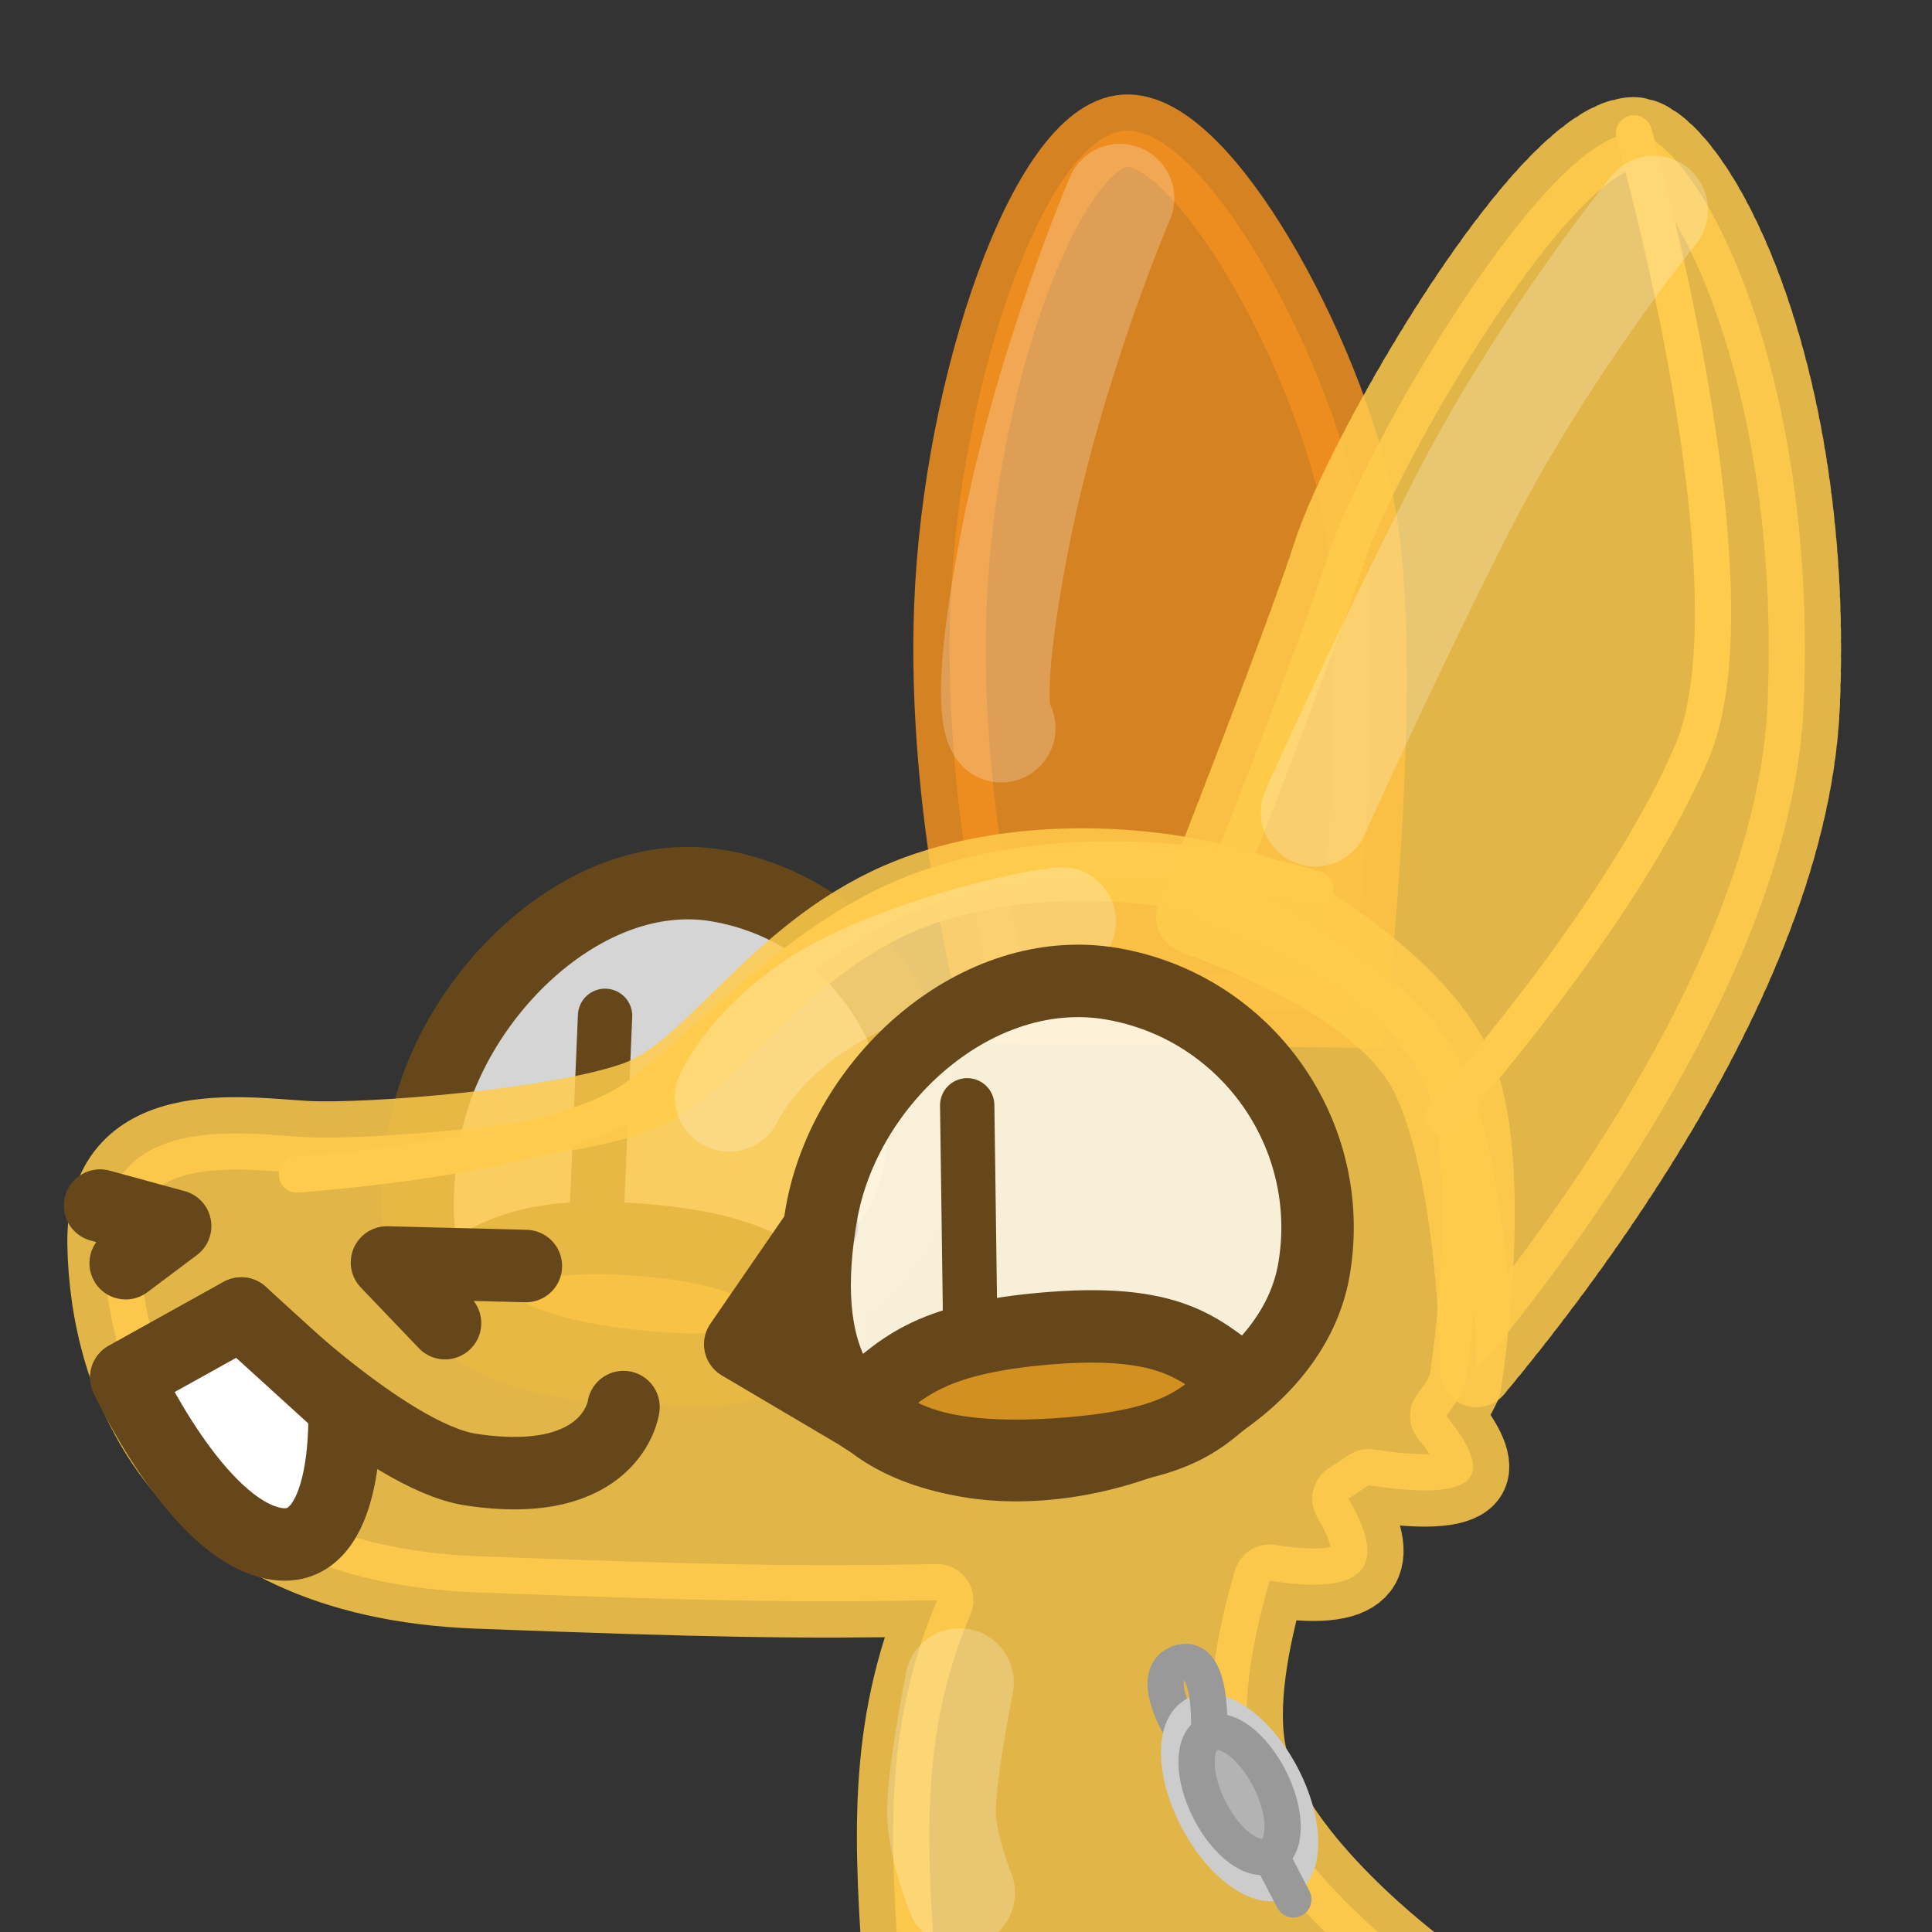 <?xml version="1.0" encoding="UTF-8" standalone="no"?>
<!-- Created with Inkscape (http://www.inkscape.org/) -->

<svg
   version="1.1"
   id="svg824"
   width="1706.667"
   height="1706.667"
   viewBox="0 0 1706.667 1706.667"
   sodipodi:docname="ying_pooltoy.svg"
   inkscape:version="1.3.2 (091e20e, 2023-11-25, custom)"
   inkscape:export-filename="D:\Pictures\yingmotes\ying_nom_pizza.png"
   inkscape:export-xdpi="72"
   inkscape:export-ydpi="72"
   xmlns:inkscape="http://www.inkscape.org/namespaces/inkscape"
   xmlns:sodipodi="http://sodipodi.sourceforge.net/DTD/sodipodi-0.dtd"
   xmlns="http://www.w3.org/2000/svg"
   xmlns:svg="http://www.w3.org/2000/svg">
  <rect x="0" y="0" width="1706.667" height="1706.667" fill="#333333" stroke="none"/>
  <defs
     id="defs828" />
  <sodipodi:namedview
     id="namedview826"
     pagecolor="#ffffff"
     bordercolor="#666666"
     borderopacity="1.0"
     inkscape:pageshadow="2"
     inkscape:pageopacity="0.0"
     inkscape:pagecheckerboard="0"
     showgrid="false"
     inkscape:zoom="0.33878329"
     inkscape:cx="702.51399"
     inkscape:cy="978.50163"
     inkscape:window-width="1920"
     inkscape:window-height="1001"
     inkscape:window-x="-9"
     inkscape:window-y="-9"
     inkscape:window-maximized="1"
     inkscape:current-layer="g12993"
     inkscape:showpageshadow="2"
     inkscape:deskcolor="#d1d1d1" />
  <g
     id="layer1"
     inkscape:label="Ying"
     style="display:inline"
     inkscape:groupmode="layer">
    <path
       style="display:none;opacity:0.85;fill:#123456;stroke:#123456;stroke-width:64;stroke-linecap:round;stroke-linejoin:round;-inkscape-stroke:none;paint-order:fill markers stroke;stop-color:#000000"
       d="m 1428.541,863 c 70.798,131.454 54.872,241.123 68.196,403.926 -29.438,-19.135 -55.932,-14.719 -79.483,13.247 91.022,54.7 58.514,175.917 81.69,267.15 l -99.353,6.624 c 66.759,58.919 81.773,128.186 90.522,198.706 l -494.507,2.208 c -24.38,-41.481 23.115,-208.563 66.236,-227.044 0,0 3.379,-20.015 -75.353,-9.455 23.62,-203.214 70.224,-481.238 178.601,-658.052 58.426,-0.328 187.205,2.375 263.451,2.69 z"
       id="path3091"
       sodipodi:nodetypes="ccccccccccc"
       inkscape:label="mane" />
    <g
       id="g12988"
       inkscape:label="head"
       transform="rotate(9.747,884.275,1159.381)">
      <g
         id="g12997"
         inkscape:label="left eye">
        <path
           id="path1915-9"
           style="display:inline;fill:#fefefe;stroke:#65471b;stroke-width:64;stroke-linecap:round;stroke-linejoin:round;paint-order:fill markers stroke;stop-color:#000000;fill-opacity:0.798"
           inkscape:label="lefteye"
           d="m 792.618,1048.728 c 10e-6,120.717 -155.86,218.577 -276.577,218.577 -120.717,0 -160.577,-55.86 -160.577,-176.577 0,-120.717 97.86,-260.577 218.577,-260.577 120.717,0 218.577,97.86 218.577,218.577 z"
           sodipodi:nodetypes="sssss" />
        <path
           style="opacity:1;fill:#ffffff;fill-opacity:1;stroke:#65471b;stroke-width:48;stroke-linecap:round;stroke-linejoin:round;stroke-miterlimit:4;stroke-dasharray:none;stroke-dashoffset:0;stroke-opacity:1;paint-order:fill markers stroke;stop-color:#000000"
           d="M 495.187,960.35 516.391,1125.053"
           id="path2372"
           inkscape:label="left pupil"
           sodipodi:nodetypes="cc" />
        <path
           id="path1280-3"
           style="display:inline;fill:#d19020;stroke:#65471b;stroke-width:64;stroke-linecap:round;stroke-linejoin:round;paint-order:fill markers stroke;stop-color:#000000"
           inkscape:label="right lid 2"
           d="m 568.675,1149.288 c -114.252,8.785 -134.384,38.913 -169.967,67.139 22.44,18.935 49.056,52.5 173.344,44.533 124.288,-7.967 132.284,-39.412 167.576,-63.658 -37.127,-24.067 -56.701,-56.799 -170.953,-48.014 z"
           sodipodi:nodetypes="zczcz" />
      </g>
      <path
         style="opacity:0.85;fill:#f19020;fill-opacity:1;stroke:#f19020;stroke-width:64;stroke-linecap:round;stroke-miterlimit:4;stroke-dasharray:none;stroke-dashoffset:0;stroke-opacity:1;paint-order:fill markers stroke;stop-color:#000000"
         d="m 834.171,894.549 c 0,0 -75.393,-160.403 -99.507,-341.537 -26.528,-199.265 14.089,-425.401 80.873,-441.019 66.784,-15.618 208.006,160.036 259.205,292.512 51.199,132.475 69.033,440.632 69.033,440.632 z"
         id="path1640"
         inkscape:label="left ear"
         sodipodi:nodetypes="cssscc" />
      <path
         style="display:inline;fill:none;stroke:#ffffff;stroke-width:96;stroke-linecap:round;stroke-linejoin:round;stroke-dasharray:none;stroke-opacity:0.227"
         d="m 884.445,643.205 c 0,0 -17.868,-12.844 12.495,-168.212 30.406,-155.59 92.414,-299.877 92.414,-299.877"
         id="path7-4"
         sodipodi:nodetypes="csc"
         transform="rotate(-9.747,884.275,1159.381)" />
      <path
         id="path3340"
         style="display:inline;opacity:0.85;fill:#ffcb4c;fill-opacity:1;stroke:#ffcb4c;stroke-width:64;stroke-linecap:round;stroke-linejoin:round;stroke-miterlimit:4;stroke-dasharray:none;stroke-dashoffset:0;stroke-opacity:1;paint-order:fill markers stroke;stop-color:#000000"
         inkscape:label="neck"
         d="m 947.312,763.762 c -55.712,0.953 -109.635,10.97 -153.77,30.299 -111.109,48.662 -164.813,150.906 -231.721,175.256 -66.908,24.35 -235.032,38.031 -290.553,35.215 -55.521,-2.817 -181.727,-24.494 -179.777,94.57 1.949,119.064 63.129,297.589 330.227,307.627 202.983,7.629 281.032,9.137 406.156,6.912 -49.053,115.161 -40.937,218.596 -32.787,339.478 l 459.383,-15.705 c 0,0 -127.606,-94.233 -149.201,-184.539 -10.53,-44.034 1.375,-105.266 16.309,-156.529 81.074,13.046 106.881,-9.436 69.561,-72.5 6.1,-3.864 12.092,-7.782 17.885,-11.777 109.48,16.684 106.088,-15.004 68.566,-61.32 4.54,-5.87 8.592,-11.736 11.771,-17.568 1.559,-2.859 3.125,-6.187 4.691,-9.316 0,0 1.725,-10.682 3.873,-28.168 1.074,-8.743 2.255,-19.188 3.377,-30.848 1.122,-11.66 2.187,-24.536 3.029,-38.143 0.843,-13.607 1.463,-27.944 1.701,-42.527 0.238,-14.584 0.092,-29.413 -0.602,-44.004 -0.347,-7.295 -0.832,-14.533 -1.473,-21.648 -0.641,-7.115 -1.438,-14.11 -2.414,-20.924 -0.976,-6.814 -2.127,-13.446 -3.478,-19.838 -1.351,-6.392 -2.902,-12.541 -4.67,-18.389 -1.768,-5.848 -4.023,-11.635 -6.699,-17.346 -2.676,-5.711 -5.774,-11.347 -9.223,-16.891 -3.449,-5.543 -7.25,-10.995 -11.336,-16.34 -4.086,-5.345 -8.458,-10.584 -13.045,-15.701 -4.587,-5.117 -9.389,-10.111 -14.342,-14.969 -4.952,-4.858 -10.055,-9.578 -15.236,-14.146 -10.363,-9.137 -21.049,-17.666 -31.514,-25.463 -10.465,-7.797 -20.71,-14.861 -30.189,-21.074 -9.48,-6.213 -18.195,-11.573 -25.602,-15.959 -14.814,-8.771 -24.395,-13.646 -24.395,-13.646 -51.291,-16.922 -108.792,-25.031 -164.504,-24.078 z"
         transform="rotate(-9.747,884.275,1159.381)"
         sodipodi:nodetypes="sssssscccsccccscsssssssssssssssssscs" />
      <path
         style="display:inline;opacity:1;fill:none;fill-opacity:1;stroke:#ffcb4c;stroke-width:32;stroke-linecap:round;stroke-linejoin:round;stroke-dasharray:none;stroke-dashoffset:0;stroke-opacity:1;paint-order:stroke fill markers"
         d="m 250.58,1144.559 c 0,0 220.578,-53.192 283.719,-117.908 63.141,-64.716 123.313,-175.571 232.751,-231.36 153.672,-78.338 327.451,-51.434 327.451,-51.434"
         id="path1"
         sodipodi:nodetypes="cssc" />
      <path
         style="display:inline;fill:none;stroke:#ffffff;stroke-width:96;stroke-linecap:round;stroke-linejoin:round;stroke-dasharray:none;stroke-opacity:0.227"
         d="m 644.068,969.248 c 0,0 29.198,-66.231 124.696,-106.946 95.498,-40.715 169.016,-48.301 169.016,-48.301"
         id="path8"
         transform="rotate(-9.747,884.275,1159.381)" />
      <path
         style="display:none;opacity:0.85;fill:#123456;stroke:#123456;stroke-width:64;stroke-linecap:round;stroke-linejoin:round;-inkscape-stroke:none;paint-order:fill markers stroke;stop-color:#000000"
         d="M 880.931,744.045 C 763.916,771.643 622.613,916.257 622.613,916.257 620.953,833.211 611.28,749.437 735.213,677.809 c -124.695,-7.457 -249.288,-15.117 -408.452,46.365 0,0 303.226,-263.622 490.142,-280.397 172.212,-15.455 264.942,37.533 264.942,37.533 -0.192,-45.683 -31.458,-88.259 -90.522,-128.055 0,0 295.852,97.145 333.385,194.291 37.533,97.145 28.702,167.796 28.702,167.796 l -243.752,34.923 c 0,0 -111.711,-33.819 -228.727,-6.221 z"
         id="path1637"
         sodipodi:nodetypes="zcccsccsccz"
         inkscape:label="top hair" />
      <g
         id="g13003"
         inkscape:label="face">
        <path
           style="opacity:1;fill:none;fill-opacity:1;stroke:#65471b;stroke-width:64;stroke-linecap:round;stroke-linejoin:round;stroke-miterlimit:4;stroke-dasharray:none;stroke-dashoffset:0;stroke-opacity:1;paint-order:fill markers stroke;stop-color:#000000"
           d="m 83.898,1201.07 68.443,6.623 -37.533,39.741"
           id="path2163"
           inkscape:label="left nostril" />
        <path
           style="opacity:1;fill:none;fill-opacity:1;stroke:#65471b;stroke-width:64;stroke-linecap:round;stroke-linejoin:round;stroke-miterlimit:4;stroke-dasharray:none;stroke-dashoffset:0;stroke-opacity:1;paint-order:fill markers stroke;stop-color:#000000"
           d="m 401.828,1251.85 -59.612,-44.157 121.432,-17.663"
           id="path2198"
           inkscape:label="right nostril" />
        <path
           style="opacity:1;fill:none;fill-opacity:1;stroke:#65471b;stroke-width:64;stroke-linecap:round;stroke-linejoin:round;stroke-miterlimit:4;stroke-dasharray:none;stroke-dashoffset:0;stroke-opacity:1;paint-order:fill markers stroke;stop-color:#000000"
           d="m 132.471,1346.787 90.522,-72.859 c 0,0 146.778,102.944 222.993,101.561 126.887,-2.302 123.767,-77.291 123.767,-77.291"
           id="path2200"
           sodipodi:nodetypes="ccsc"
           inkscape:label="mouf" />
        <path
           style="opacity:1;fill:#ffffff;fill-opacity:1;stroke:#65471b;stroke-width:64;stroke-linecap:round;stroke-linejoin:round;stroke-miterlimit:4;stroke-dasharray:none;stroke-dashoffset:0;stroke-opacity:1;paint-order:fill markers stroke;stop-color:#000000"
           d="M 285.937,1469.204 C 215.824,1467.754 132.471,1346.787 132.471,1346.787 l 90.522,-72.859 103.769,66.235 c 0,0 29.289,130.489 -40.824,129.04 z"
           id="path2202"
           sodipodi:nodetypes="zcccz"
           inkscape:label="toof" />
      </g>
      <g
         id="g12993"
         inkscape:label="right eye">
        <path
           style="opacity:1;fill:#65471b;fill-opacity:1;stroke:#65471b;stroke-width:64;stroke-linecap:round;stroke-linejoin:round;stroke-miterlimit:4;stroke-dasharray:none;stroke-dashoffset:0;stroke-opacity:1;paint-order:fill markers stroke;stop-color:#000000"
           d="m 661.976,1226.049 53.367,-115.501 c -20.396,74.915 -10.543,138.356 86.531,168.711 z"
           id="path7852"
           inkscape:label="eyenub"
           sodipodi:nodetypes="cccc" />
        <path
           id="path1915"
           style="display:inline;opacity:1;fill:#fefefe;stroke:#65471b;stroke-width:64;stroke-linecap:round;stroke-linejoin:round;paint-order:fill markers stroke;stop-color:#000000;fill-opacity:0.798"
           inkscape:label="righteye"
           d="m 1150.289,1075.222 c 0,120.717 -151.86,218.577 -272.577,218.577 -120.717,0 -164.577,-71.86 -164.577,-192.577 -2e-5,-120.717 97.86,-244.577 218.577,-244.577 120.717,-2e-5 218.577,97.86 218.577,218.577 z"
           sodipodi:nodetypes="sssss" />
        <path
           style="opacity:1;fill:#ffffff;fill-opacity:1;stroke:#65471b;stroke-width:48;stroke-linecap:round;stroke-linejoin:round;stroke-miterlimit:4;stroke-dasharray:none;stroke-dashoffset:0;stroke-opacity:1;paint-order:fill markers stroke;stop-color:#000000"
           d="m 823.852,984.089 34.676,186.682"
           id="path2350"
           inkscape:label="right pupil" />
        <g
           id="g1475"
           inkscape:label="right lid"
           style="display:inline"
           transform="rotate(-2.511,988.081,1107.806)">
          <path
             id="path1280"
             style="opacity:1;fill:#d19020;stroke:#65471b;stroke-width:64;stroke-linecap:round;stroke-linejoin:round;paint-order:fill markers stroke;stop-color:#000000"
             inkscape:label="right lid 2"
             d="m 928.29,1162.815 c -112.236,23.105 -128.413,55.529 -160.157,88.013 24.647,15.958 55.277,45.904 177.572,22.346 122.295,-23.558 126.267,-55.759 158.224,-84.258 -39.862,-19.199 -63.404,-49.205 -175.639,-26.1 z"
             sodipodi:nodetypes="zczcz" />
        </g>
      </g>
      <path
         id="path13483"
         style="display:inline;opacity:0.85;fill:#ffcb4c;stroke:#ffcb4c;stroke-width:64;stroke-linecap:round;stroke-linejoin:round;stroke-miterlimit:4;stroke-dasharray:6.4, 6.4;stroke-dashoffset:0;stroke-opacity:1;paint-order:fill markers stroke;stop-color:#000000"
         inkscape:label="right ear"
         d="m 1258.956,38.183 c -78.399,13.079 -189.645,320.445 -202.472,409.824 -11.421,79.578 -53.232,282.096 -65.136,339.497 0,0 10.652,1.448 27.528,4.855 8.438,1.703 18.431,3.896 29.428,6.643 10.996,2.747 22.995,6.046 35.443,9.964 12.448,3.918 25.347,8.453 38.14,13.67 6.397,2.608 12.767,5.386 19.043,8.343 6.276,2.957 12.455,6.091 18.471,9.413 6.016,3.322 11.867,6.83 17.485,10.532 5.618,3.702 11.002,7.599 16.084,11.698 5.082,4.099 9.861,8.401 14.268,12.912 4.407,4.512 8.441,9.234 12.036,14.174 3.594,4.94 7.082,10.238 10.462,15.828 3.38,5.591 6.651,11.474 9.815,17.588 3.164,6.113 6.22,12.455 9.167,18.963 2.947,6.508 5.786,13.182 8.515,19.957 5.458,13.549 10.477,27.505 15.053,41.354 4.576,13.849 8.71,27.591 12.393,40.717 3.683,13.126 6.917,25.635 9.696,37.015 2.779,11.379 5.101,21.629 6.965,30.239 3.728,17.219 5.614,27.874 5.614,27.874 76.201,-131.87 213.467,-405.661 185.463,-627.421 C 1454.077,208.204 1309.796,29.702 1258.956,38.183 Z" />
      <path
         style="opacity:1;fill:none;fill-opacity:1;stroke:#ffcb4c;stroke-width:32;stroke-linecap:round;stroke-linejoin:round;stroke-dasharray:none;stroke-dashoffset:0;stroke-opacity:1;paint-order:stroke fill markers"
         d="m 1258.956,38.183 c 0,0 179.641,375.313 142.948,530.155 -36.692,154.841 -162.354,354.786 -162.354,354.786"
         id="path2" />
      <g
         id="g6"
         transform="rotate(3.721,1102.541,1765.644)">
        <path
           style="display:inline;opacity:1;fill:none;fill-opacity:1;stroke:#999999;stroke-width:32;stroke-linecap:round;stroke-linejoin:round;stroke-opacity:1"
           d="m 1071.346,1438.961 c -26.979,15.767 15.83,57.837 15.83,57.837"
           id="path5"
           sodipodi:nodetypes="cc" />
        <ellipse
           style="display:inline;opacity:1;fill:#cccccc;fill-opacity:1;stroke:#cccccc;stroke-width:32.003;stroke-linecap:round;stroke-linejoin:round"
           id="ellipse3"
           cx="-138.092"
           cy="1920.983"
           transform="matrix(0.769,-0.639,0.654,0.757,0,0)"
           rx="41.675"
           ry="82.793" />
        <ellipse
           style="opacity:1;fill:#b3b3b3;fill-opacity:1;stroke:#999999;stroke-width:32;stroke-linecap:round;stroke-linejoin:round"
           id="path3"
           cx="-118.808"
           cy="1917.874"
           transform="rotate(-40.287)"
           rx="29.912"
           ry="60.048" />
        <path
           style="opacity:1;fill:#cccccc;fill-opacity:1;stroke:#999999;stroke-width:32;stroke-linecap:round;stroke-linejoin:round;stroke-opacity:1"
           d="m 1188.331,1585.612 28.967,33.306"
           id="path4" />
        <path
           style="opacity:1;fill:none;fill-opacity:1;stroke:#999999;stroke-width:32;stroke-linecap:round;stroke-linejoin:round;stroke-opacity:1"
           d="m 1110.674,1494 c 0,0 -12.349,-70.806 -39.328,-55.039"
           id="path6"
           sodipodi:nodetypes="cc" />
      </g>
      <path
         style="fill:none;stroke:#ffffff;stroke-width:96;stroke-linecap:round;stroke-linejoin:round;stroke-dasharray:none;stroke-opacity:0.227"
         d="m 903.459,1487.884 c 0,0 -2.48,90.894 4.738,120.52 7.218,29.626 27.729,62.29 27.729,62.29"
         id="path9" />
    </g>
    <path
       style="fill:none;stroke:#ffffff;stroke-width:96;stroke-linecap:round;stroke-linejoin:round;stroke-dasharray:none;stroke-opacity:0.227"
       d="m 1161.813,717.445 c 0,0 56.642,-127.455 128.259,-268.636 71.72,-141.383 170.757,-263.265 170.757,-263.265"
       id="path7"
       sodipodi:nodetypes="csc" />
  </g>
</svg>
